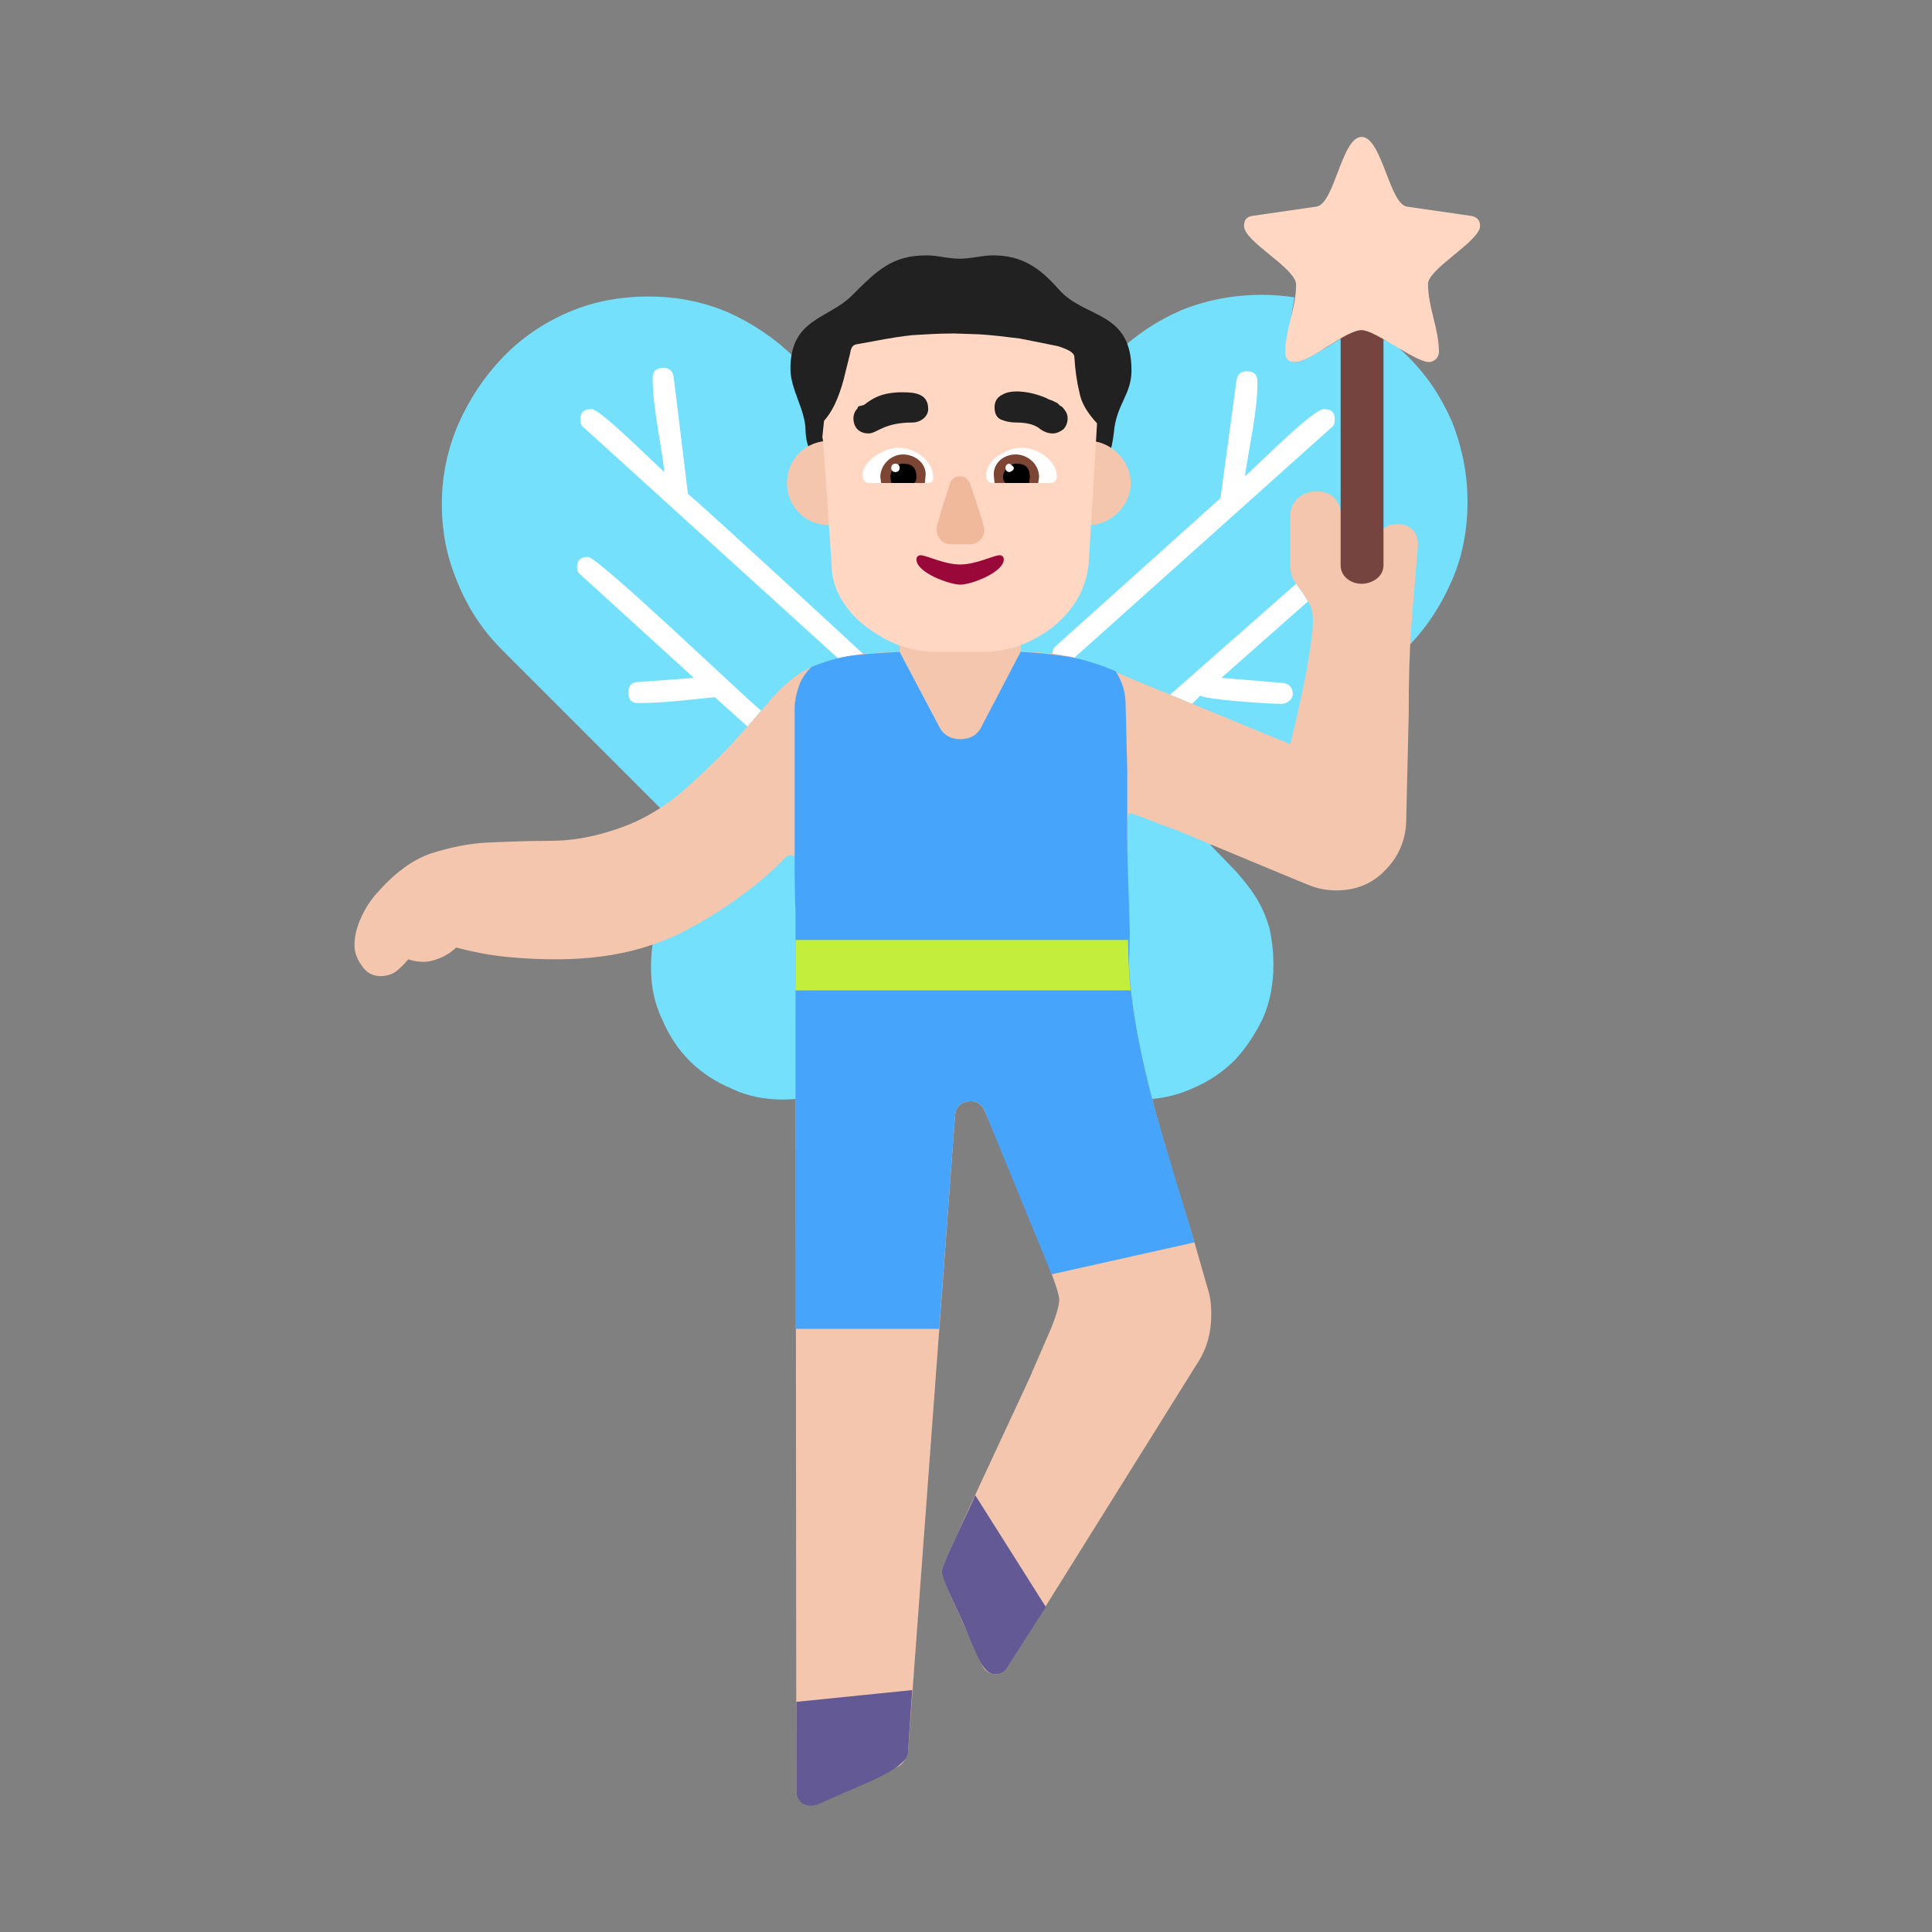 <svg version="1.1" xmlns="http://www.w3.org/2000/svg" viewBox="0 0 2300 2300"><rect x="0" y="0" width="2300" height="2300" fill="#808080" stroke="none"/><g transform="scale(1,-1) translate(-256, -1869)">
		<path d="M1612 560c22 0 43 4 63 13 19 8 36 19 51 34 14 15 25 32 34 51 8 19 12 40 12 62 0 17-2 32-5 45-4 13-9 25-16 36-7 11-15 21-24 31l-30 31 233 234c23 23 41 50 54 80 13 29 19 61 19 95 0 32-6 63-18 94-16 36-34 62-64 89l-8 5-28 13-8 3c-4 0-10-2-17-6-7-4-15-8-22-13l-23-13c-7-4-13-6-17-6-4 0-7 2-9 5-2 2-3 5-3 7l11 65c-13 2-26 3-39 3-33 0-65-6-95-18-30-13-57-31-80-54l-192-191-189 188c-23 23-50 41-79 54-30 13-62 19-95 19-34 0-66-6-96-19-30-13-56-31-78-54-22-23-39-49-52-78-13-30-20-62-20-96 0-33 6-64 19-94 12-30 30-57 53-80l243-243 1-2c-20-20-36-40-48-59-13-19-19-44-19-74 0-22 4-42 13-61 8-19 19-36 33-50 14-14 31-25 50-33 19-9 39-13 61-13 21 0 41 4 61 12 19 8 36 19 51 34l99 100 99-99c31-31 69-47 114-47 z" fill="#75E0FC"/>
		<path d="M1146 1004l16 19c-24 20-194 183-206 183-9 0-13-4-13-12 0-4 1-7 4-9l135-123-67-5c-7 0-11-5-11-12 0-9 4-13 11-13 31 0 61 4 92 7l39-35 z M1781 1031c7 0 14 5 14 12 0 7-4 12-12 13l-73 6 103 91c-4 8-9 14-14 21l-150-132 26-11 10 10c5-5 84-10 96-10 z M1535 1086l306 274c3 2 4 5 4 10 0 8-4 12-13 12-13 0-81-69-94-80 5 35 15 77 15 112 0 9-4 13-13 13-7 0-11-4-12-11l-19-140-196-176c-3-2-4-5-4-9 10-3 16-2 26-5 z M1254 1085c11 3 19 4 30 5-4 4-186 172-209 191l-17 139c-1 7-5 11-12 11-9 0-13-4-13-12 0-35 10-77 14-112-13 11-76 75-87 75-9 0-13-4-13-12 0-5 1-8 4-10l303-275 z" fill="#FFFFFF"/>
		<path d="M1222-281c2 0 8 2 18 7l32 14 53 26c3 1 6 4 8 8 2 3 3 7 4 10l56 757c1 11 8 17 19 17 7 0 13-4 16-11l29-67 20-49 20-48 14-39c4-11 6-19 6-22 0-6-3-18-10-35l-26-60-67-144-26-57c-7-16-11-25-11-28 0-2 2-8 7-19 4-11 9-22 15-34 5-13 11-24 16-35l10-23c3-7 9-11 16-11 7 0 12 3 15 9l226 362c11 17 16 36 16 57 0 11-1 21-4 30-7 24-14 50-23 79-9 28-18 57-26 86-9 29-17 59-24 88-7 29-13 57-16 82-5 33-7 67-7 101l0 118c0 3 0 6 1 9 1 3 2 4 3 4l17-6c10-4 22-9 37-14l137-57 22-9c10-4 21-6 32-6 23 0 43 8 58 24 15 15 24 34 25 57l3 127c0 91 4 114 11 202l0 3c0 6-2 12-6 16-5 5-11 7-18 7-11 0-18-4-20-11-2-7-3-15-3-23l-3-24c-2-7-8-11-19-11-7 0-12 3-15 8-3 5-5 12-5 20l-1 13 1 13c0 9-1 18-2 26-1 8-4 15-8 20-5 5-12 8-22 8-9 0-16-3-22-8-6-6-9-13-9-22l0-57c0-7 1-13 4-18 3-5 6-10 10-14l9-15c3-5 4-12 4-21 0-7-1-17-3-30-2-13-4-27-7-41l-9-42-8-33-194 80c-23 10-44 18-63 23-19 5-42 7-68 7l-131 0c-19 0-39-1-58-3-19-3-38-8-56-15-15-7-31-19-46-36-15-18-32-37-50-57-19-20-39-39-61-58-23-19-49-34-78-43-27-9-52-13-77-13-25 0-50-1-73-2-23-1-46-6-68-13-23-8-44-24-65-48-7-8-13-17-18-28-5-11-8-22-8-33 0-9 3-17 9-25 5-8 13-12 22-12 7 0 14 2 19 6 5 4 10 9 14 14 6-2 12-3 18-3 7 0 14 2 21 5 7 3 13 7 18 12 19-5 39-9 59-11 19-2 39-3 60-3 25 0 51 2 76 7 25 5 49 13 72 24 21 11 42 23 63 38 20 14 39 29 56 46l6 6c1 2 4 3 7 3 3 0 5-2 5-7l1-1107c0-5 2-10 5-13 3-3 8-5 13-5 z" fill="#F4C6AD"/>
		<path d="M1441-124c7 0 12 3 15 9l45 71-84 133c-5-13-40-83-40-91 0-5 10-28 22-53 21-47 26-69 42-69 z M1222-281c3 0 9 2 19 7 47 21 96 38 96 58l5 73-138-14 0-106c0-11 7-18 18-18 z" fill="#635994"/>
		<path d="M1327 935l144 1 0 214-144 0 0-215 z" fill="#F4C6AD"/>
		<path d="M1523 1294c48 0 56 34 59 60 3 34 21 45 21 74 0 72-56 61-87 97-23 26-44 40-78 40-13 0-26-4-39-4-15 0-26 4-40 4-41 0-59-18-89-48-28-28-73-27-73-87 0-25 18-49 18-74 1-36 31-62 65-62l243 0 z" fill="#212121"/>
		<path d="M1552 1244c26 0 50 23 50 50 0 26-23 50-50 50-27 0-51-21-51-50 0-29 24-50 51-50 z M1243 1244c27 0 51 21 51 50 0 29-24 50-51 50-27 0-50-21-50-50 0-27 21-50 50-50 z" fill="#F4C6AD"/>
		<path d="M1552 1244c26 0 50 23 50 50 0 26-23 50-50 50-27 0-51-21-51-50 0-29 24-50 51-50 z M1243 1244c27 0 51 21 51 50 0 29-24 50-51 50-27 0-50-21-50-50 0-27 21-50 50-50 z" fill="#F4C6AD"/>
		<path d="M1429 1093c14 0 28 3 42 8 14 5 27 13 39 22 11 9 20 19 28 32 8 13 12 27 14 42l10 168c-12 13-19 25-21 37-3 12-5 26-6 42 0 5-7 9-20 13l-45 9c-16 2-32 4-48 5l-30 1c-18 0-34-1-50-2-27-3-38-6-67-11-4-1-6-4-7-11l-6-24c-2-9-5-19-9-29-4-10-9-19-16-27l-2-19 1-6 10-146c0-15 4-29 12-42 8-13 17-23 29-32 12-9 25-17 39-22 14-5 29-8 43-8l60 0 z" fill="#FFD7C2"/>
		<path d="M1877 1174c12 0 26 8 26 22l0 290-51 0 0-290c0-14 13-22 25-22 z" fill="#75443E"/>
		<path d="M1957 1438c7 0 12 6 12 12 0 28-13 53-13 81 0 18 62 51 62 69 0 7-4 11-11 12l-76 11c-21 3-30 83-54 83-24 0-32-80-54-83l-76-11c-7-1-10-5-10-12 0-19 62-50 62-70 0-28-13-53-13-81 0-7 4-11 12-11 18 0 60 38 79 38 16 0 64-38 80-38 z" fill="#FFD7C2"/>
		<path d="M1374 287l19 254c1 11 8 17 19 17 7 0 13-4 16-11l80-195 170 38c-31 107-71 216-78 328l-397 0 0-431 171 0 z" fill="#46A4FB"/>
		<path d="M1600 719l1 38-1 38c-1 25-2 51-2 76l0 80-2 79c0 15-4 28-12 40-19 8-38 14-55 17-18 3-37 5-58 6l-46-88c-5-11-14-16-26-16-11 0-20 5-25 15l-47 89c-18-1-36-2-53-4-18-2-35-7-52-14-7-7-12-14-15-23-3-9-5-18-5-27l0-176c0-21 0-43 1-65l0-65 397 0 z" fill="#46A4FB"/>
		<path d="M1602 690c-2 20-3 40-3 60l-396 0 0-60 399 0 z" fill="#C3EF3C"/>
		<path d="M1290 1353c10 0 18 13 52 13 10 0 19 7 19 16 0 19-17 20-31 20-25 0-36-8-44-14-3-3-9-1-9-5-3-3-5-7-5-12 0-11 7-18 18-18 z M1509 1353c5 0 9 2 13 5 3 3 5 8 5 13 0 5-2 9-7 14l-2 1-3 3-6 3c-3 1-6 2-7 3-12 5-24 8-36 8-6 0-12-1-17-4-6-3-9-8-9-15 0-8 3-13 9-15 5-2 11-3 17-3 11 0 20-2 26-6 6-5 12-7 17-7 z" fill="#212121"/>
		<path d="M1506 1294l-69 0c-5 0-7 5-7 9 0 19 25 33 42 33 19 0 42-15 42-34 0-5-3-8-8-8 z M1360 1294c5 0 7 2 7 6 0 22-23 36-42 36-15 0-42-15-42-32 0-7 3-10 9-10l68 0 z" fill="#FFFFFF"/>
		<path d="M1492 1294l-52 0-1 10c0 15 13 24 26 24 14 0 28-11 28-27l-1-7 z M1357 1294l1 10c0 15-14 24-27 24-14 0-27-12-27-27l1-7 52 0 z" fill="#7D4533"/>
		<path d="M1481 1294l-28 0c-2 2-3 4-3 7 0 8 8 16 16 16 11 0 16-5 16-16l-1-7 z M1344 1294c2 1 3 4 3 7 0 11-5 16-16 16-9 0-15-8-15-16l1-7 27 0 z" fill="#000000"/>
		<path d="M1458 1307c3 1 5 3 5 5 0 1-2 3-5 5-3 0-5-2-5-5 0-3 2-5 5-5 z M1322 1307c3 0 5 2 5 5 0 3-2 5-5 5-3 0-5-2-5-5 0-3 2-5 5-5 z" fill="#FFFFFF"/>
		<path d="M1411 1221c9 0 17 8 17 17 0 6-15 48-17 55-3 6-7 9-12 9-6 0-10-3-12-8-3-11-16-47-16-55 0-9 7-18 16-18l24 0 z" fill="#F1B99B"/>
		<path d="M1399 1173c14 0 52 15 52 30 0 3-2 5-5 5-7 0-28-11-47-11-19 0-40 11-47 11-3 0-5-2-5-5 0-16 40-30 52-30 z" fill="#990839"/>
	</g></svg>
